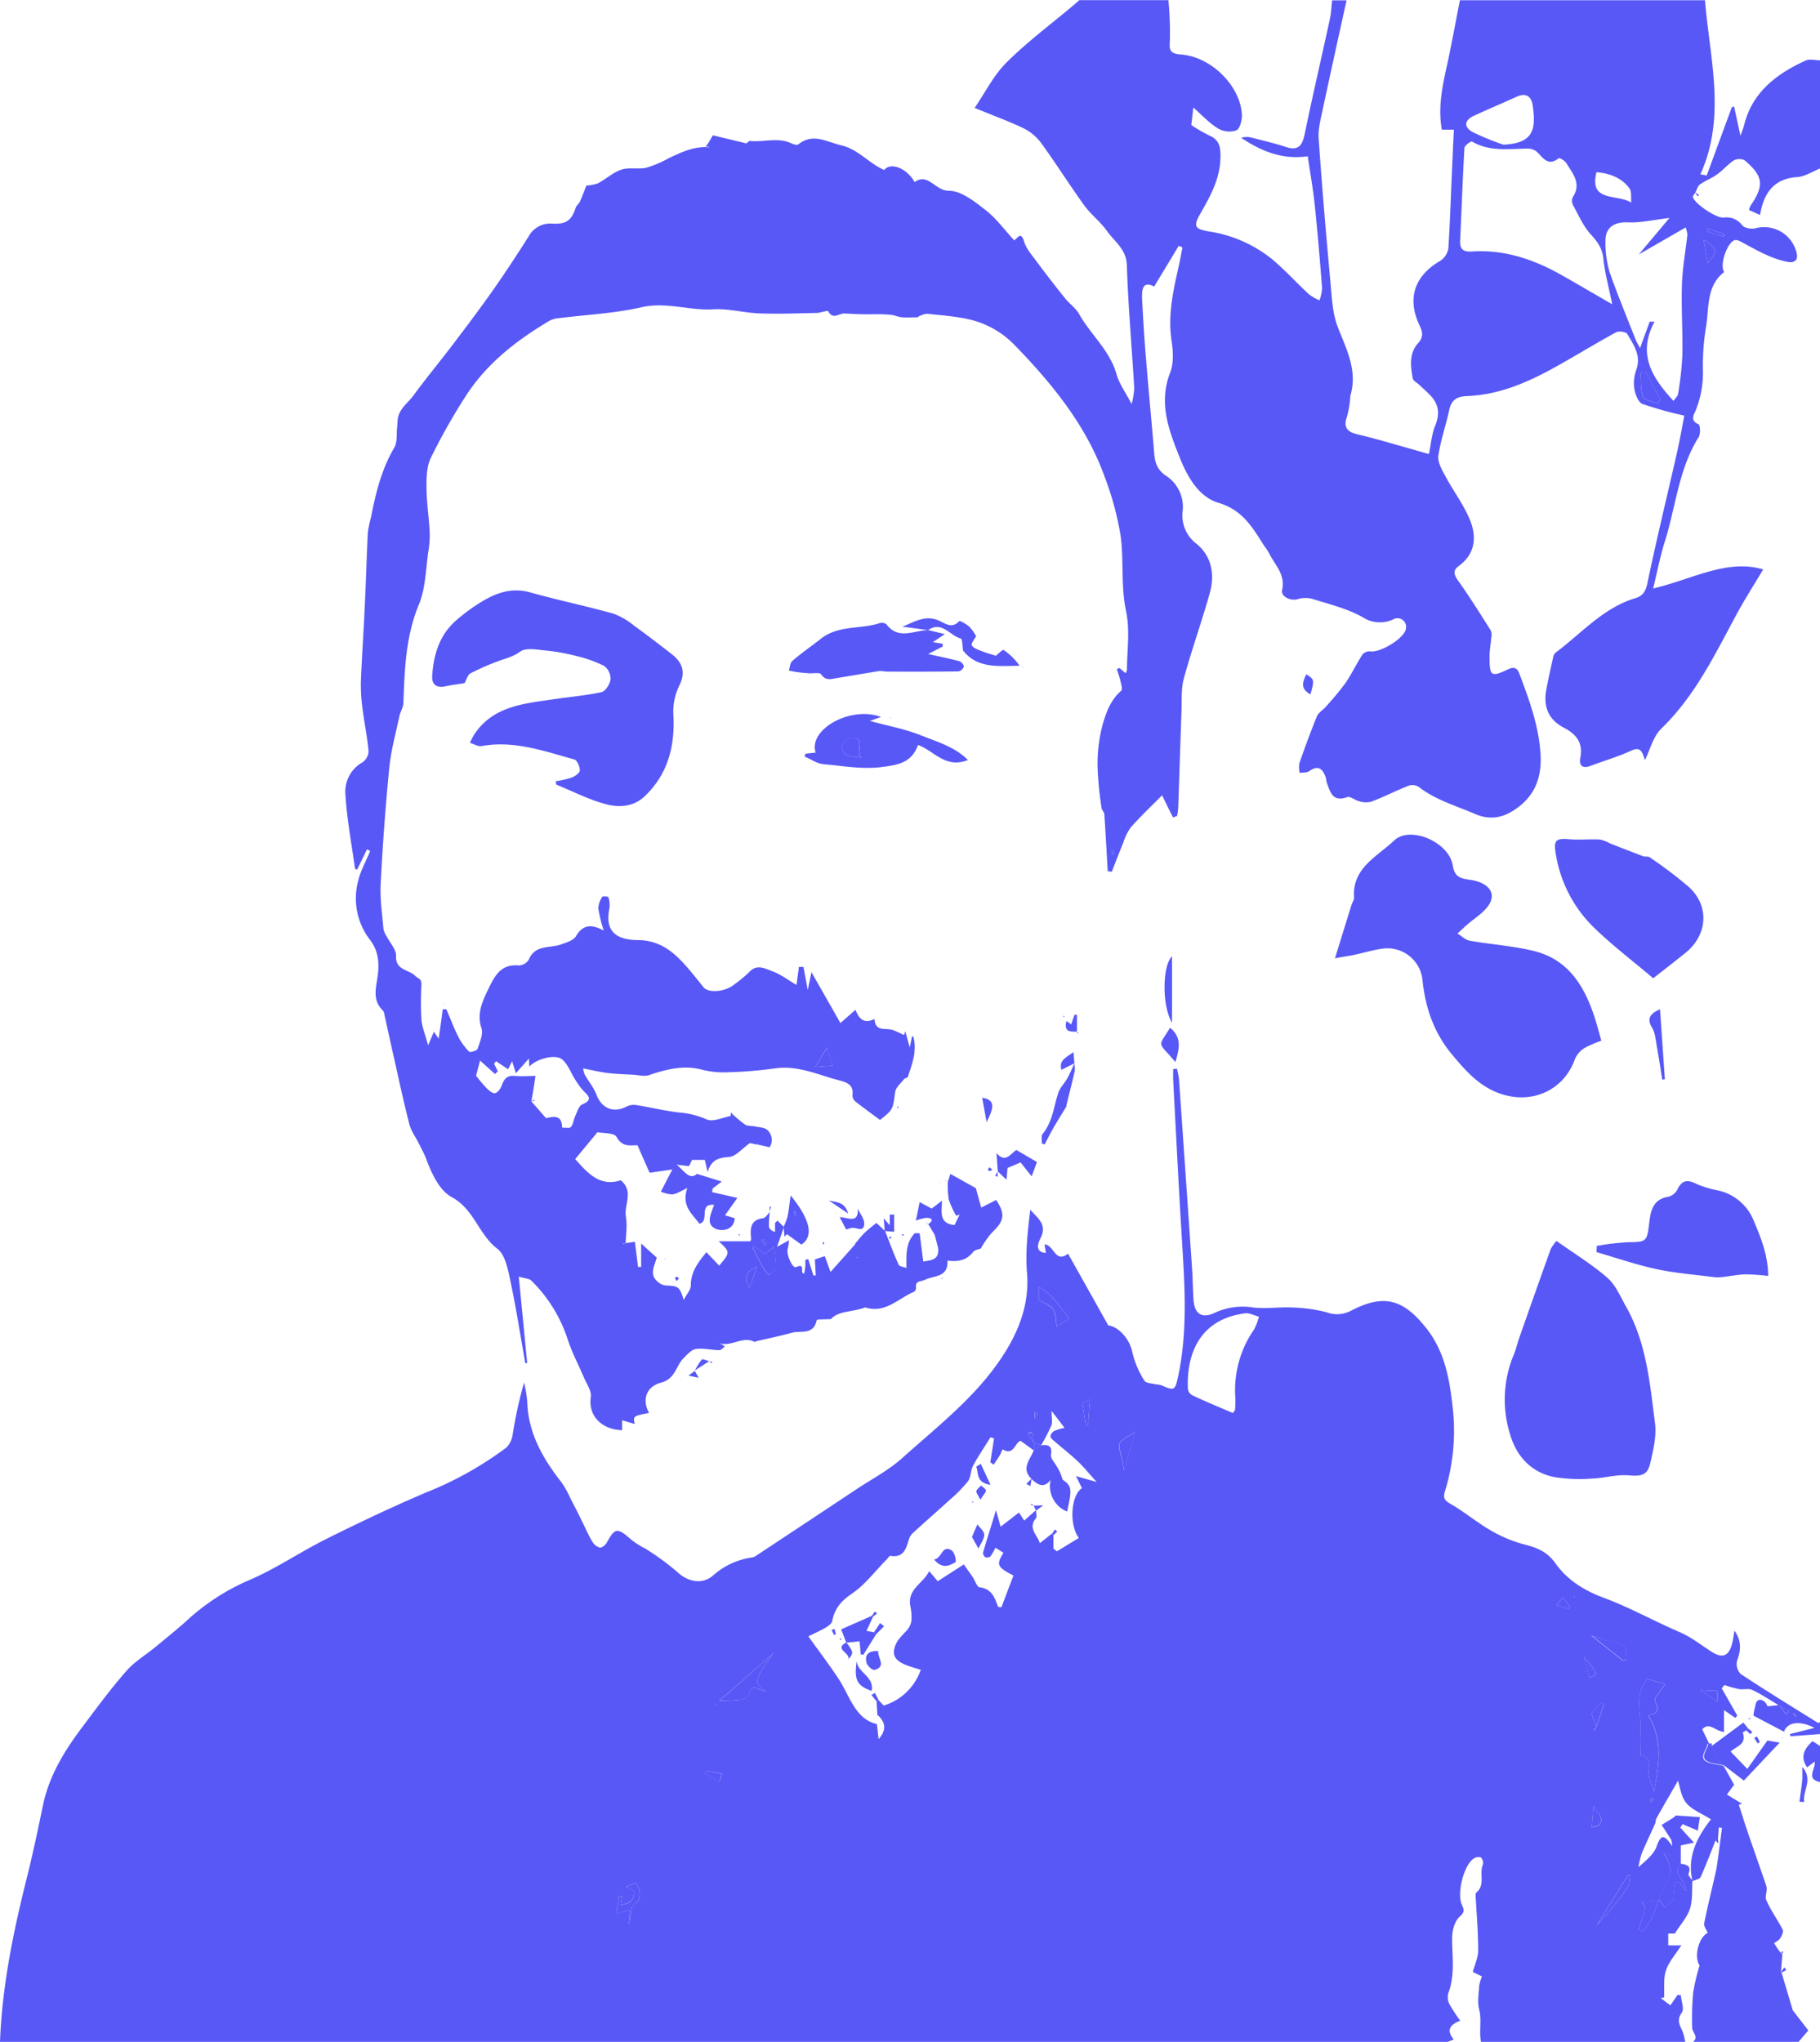 <svg xmlns="http://www.w3.org/2000/svg" viewBox="0 0 452.96 508"><defs><style>.cls-1{fill:#5858f7;}</style></defs><g id="Layer_2" data-name="Layer 2"><g id="Layer_1-2" data-name="Layer 1"><path class="cls-1" d="M0,508c.53-13.91,3.32-27.44,6.7-40.89,1.5-6,2.76-12,4-18,1.55-7.42,5.43-13.65,9.89-19.57,3.53-4.69,7-9.42,10.89-13.84,2-2.29,4.74-3.91,7.12-5.87,2.61-2.15,5.25-4.27,7.78-6.53a54.92,54.92,0,0,1,15.37-10.06c6.76-2.84,12.9-7.09,19.49-10.37,8.19-4.08,16.45-8,24.87-11.58a86.58,86.58,0,0,0,19.95-11.17,5.8,5.8,0,0,0,1.55-3.31,107.91,107.91,0,0,1,2.82-12.85,33.35,33.35,0,0,1,.79,4.73c.22,7.86,3.89,14.21,8.57,20.17a24.94,24.94,0,0,1,2.16,3.89c1,1.92,2,3.85,2.92,5.78.84,1.68,1.58,3.41,2.53,5a3.29,3.29,0,0,0,1.88,1.51c.5.08,1.41-.65,1.73-1.24,2-3.7,2.65-3.78,6-.82a18.67,18.67,0,0,0,3.47,2.23,61.78,61.78,0,0,1,8.68,6.42c2,1.59,5.47,2.91,8.46.21a18.42,18.42,0,0,1,9.58-4.36,2.21,2.21,0,0,0,.83-.32q12.6-8.32,25.17-16.67c3.8-2.52,7.93-4.68,11.3-7.69,7.82-7,16.28-13.66,22.56-21.92,5.09-6.7,9.33-14.76,8.54-24.22-.43-5.17.18-10.43.82-15.69,1.78,2.07,4.27,3.63,2.59,7-.31.62-1.92,3.55,1.33,3.76l.13.13-.17-.1c-.1-.65-.2-1.31-.34-2.16,2.38.11,2.61,4.81,5.86,2.31l10,17.84c2.72.34,5.46,3.63,6,6.76a23.42,23.42,0,0,0,3,7c.34.62,1.78.64,2.74.89a9.08,9.08,0,0,1,1.4.21c3.39,1.51,3.51,1.38,4.31-2.46,2.32-11.06,1.59-22.18.91-33.33-.83-13.42-1.49-26.86-2.21-40.29,0-.84,0-1.69,0-2.53l.94-.12a20.85,20.85,0,0,1,.51,2.57q1.65,23.55,3.26,47.11c.18,2.63.18,5.29.37,7.93.25,3.44,2.14,4.62,5.23,3.15a16.55,16.55,0,0,1,9.58-1.35c3.12.39,6.34-.14,9.5,0a38.66,38.66,0,0,1,8.74,1.18,7.39,7.39,0,0,0,6-.3c8.23-4.31,13.07-3.06,18.9,4.31,4.69,5.95,5.81,12.91,6.59,20.12a51,51,0,0,1-1.95,20.35c-.5,1.67-.21,2.3,1.35,3.2,3.49,2,6.62,4.66,10.12,6.67a33.55,33.55,0,0,0,8.41,3.47c3.14.78,5.64,1.89,7.6,4.66,3,4.22,7.19,6.78,12.14,8.62,6.41,2.39,12.44,5.77,18.74,8.48,2.9,1.25,5.27,3.16,7.86,4.83,3.06,2,4.61,1,5.36-2.54.19-.87.3-1.76.45-2.64,1.7,2.36,1.71,4.75.65,7.45a3.59,3.59,0,0,0,.89,3.32c6.35,4.21,12.86,8.19,19.32,12.22.07,0,.3-.17.46-.26v3l-7.39.55-.11-.56,6.1-1.53c-3.79-1.95-6.76-1.39-7.59.95l0,0-7.62-4a23.35,23.35,0,0,1,.64-3.09c.48-1.44,2.3-.92,2.87.77l2.91-.29,1.74,2.34.7-.81-2.49-1.47c-2.21-1.31-4.35-2.75-6.66-3.85-.93-.44-2.23,0-3.33-.21a30.82,30.82,0,0,1-3.58-1l-.68.83c1.3,2.26,2.59,4.53,3.88,6.79l-.51.55-2.8-1.94,0,0v5.46c-2.29-.27-3.66-2.63-5.46-.62l-1.21-1.16-.06-.1.06.07,1.26,1.15c.59,1.22,1.18,2.44,1.76,3.66a.36.36,0,0,1-.49-.2c-.2,0-.39,0-.1,0l.14,0c-.05,1.76-3,4.1,1,5l0,0,3,.61,2.62,4.71-1.8,2.43,3.75,2.3-.79.24c.74,2.28,1.46,4.56,2.22,6.82,1.05,3.08,2.13,6.14,3.19,9.21.49,1.41,1,2.83,1.45,4.24.35,1.07-.44,2.55,0,3.5,1.1,2.55,2.8,4.83,4.06,7.31.26.5-.22,1.52-.61,2.15s-1.56,1.11-1.49,1.24a14.83,14.83,0,0,0,1.63,2.36l.38.37-.34,4.5.19.2,2.76,9.25,3.86,5-2.5,2.93H421.25c1.7-1.26-.09-2.39-.1-3.58a73.39,73.39,0,0,1,.24-8.78A50.22,50.22,0,0,1,423,489c-1.43-2-.34-6.93,2-8.11-.32-.83-1-1.69-.86-2.38.83-4.17,1.86-8.3,2.8-12.45.2-.86.36-1.74.48-2.63.4-2.88.77-5.77,1.15-8.66l-.79-.11-.21,2.89-.62.4c-1.22,3-2.36,6.1-3.71,9.07-.24.53-1.34.67-2,1-1.49-6.15,1.27-11.14,4.58-15.37-2.4-1.53-4.77-2.4-6.14-4.08s-1.56-4.06-2.07-5.53c-1.57,2.75-3.48,6-5.35,9.35-.23.41-.18,1-.38,1.41-1.09,2.48-2.29,4.92-3.32,7.42a21.24,21.24,0,0,0-.77,3.33c1.92-1.74,3.8-3.2,4.48-5.1,1-2.77,1.75-3.44,3.89-.14a6.78,6.78,0,0,0-.22-1.57c-.78-1.25-1.59-2.47-2.39-3.7,1-.64,2.08-1.28,3.11-1.93.16-.11.27-.43.4-.42,2,.11,4,.26,6,.4-.17,1.16-.35,2.32-.5,3.36l-3.8-1.61-.58.86,3.42,3.74-3.29.7v4.67a7,7,0,0,1-1.5-.84c-.76-.71-1.41-1.53-2.1-2.3l-.64.37c1.71,2.58,2.43,5.13.56,7.89a22.32,22.32,0,0,0-1.69,3.86l-4.29.47.88,1.51L407.85,480l.95.53a18.05,18.05,0,0,0,1.94-2.7c.82-1.67,1.44-3.44,2.14-5.17l1.54,1.92,2-1.88.12.08-.13-.1.48-4.41,1,0,1.79,2.16c-.09-2.71-3.7-4.09-1.46-6.77,1.39.28,2.89.41,2,2.58-.14.35.64,1.08,1,1.64-.17,2.33.08,4.79-.61,6.95s-2.32,3.9-3.78,6.22h-1.64V484h3.26c-1.45,2.27-3.12,4.08-3.82,6.22s-.35,4.47-.47,6.72l-.83.18,2.38,1.81,1.81-2.62.81.1c.12,1.47.89,3.41.23,4.33-1.38,1.92-.43,3.2.23,4.77a15.77,15.77,0,0,1,.63,2.5H368.59c-.53-2.66.23-5.36-.46-8.07-.47-1.83-.11-3.88,0-5.83a10.5,10.5,0,0,1,.7-2.39l-2.28-1.09c.49-1.86,1.35-3.64,1.34-5.42,0-4.49-.4-9-.63-13.45,0-.29,0-.73.12-.86,2.39-1.9.69-4.79,1.68-7a1.87,1.87,0,0,0-.53-1.79,2.13,2.13,0,0,0-1.85.36c-2.43,1.77-4.05,8.41-2.92,11.27.37,1,1.08,1.71-.36,3s-2,3.62-2,5.5c0,4.57.76,9.13-.93,13.6a3.76,3.76,0,0,0,.22,2.69,41.84,41.84,0,0,0,2.74,4.23c-2.8,1-3.42,2.53-1.61,4.66l-1.67.64Zm447-80.87,0,0-.47-.92-.38.31C446.45,426.75,446.74,426.93,447,427.13ZM257.32,359v1.88l-3.3-2.39c-1.33.15-1.68,3.9-4.49,2.09-.25.53-.46,1.08-.75,1.58-.46.77-1,1.5-1.47,2.26l-.84-.62q.47-3,.92-5.94l-.88-.26c-1.46,2.34-3,4.62-4.33,7.05-.65,1.19-.51,2.87-1.29,3.91a36.43,36.43,0,0,1-4.66,4.72c-2.95,2.71-6,5.34-8.95,8.05a3.46,3.46,0,0,0-1,1.46c-.76,2.35-1.25,4.88-4.71,4.3-.26,0-.63.68-1,1-2.83,2.87-5.33,6.24-8.61,8.45-2.68,1.81-4.23,3.7-4.83,6.73-.13.67-1,1.31-1.72,1.72-1.31.77-2.73,1.38-4.23,2.12,2.71,3.79,5.15,7,7.4,10.38,2.92,4.36,4.15,10.15,9.66,11.46.17,1.45.3,2.59.43,3.74,2.09-2.36,1.65-4.31-.25-6l-.06-.05-.21-3.31.46-.4,1.33,1.41a14.14,14.14,0,0,0,9.22-8.9c-1.28-.41-2.42-.71-3.51-1.13-3.3-1.26-4-3-2.24-6.1a27.54,27.54,0,0,1,2.3-2.59,4.89,4.89,0,0,0,1.1-2.25,12.27,12.27,0,0,0-.23-3.67c-.88-4.31,3.11-5.64,4.68-8.81l2.12,2.51,6.49-4.17c.76,1.08,1.49,2.07,2.18,3.09s1.09,2.53,1.76,2.6c3,.35,3.76,2.56,4.6,4.86l.82.1c1-2.64,2-5.28,3-7.89-4.1-2.12-4.32-2.68-2.49-5.67l-2-1.25a13.15,13.15,0,0,1-1.22,2.13,1.36,1.36,0,0,1-1.28.24,1.35,1.35,0,0,1-.58-1.16c.93-3.25,2-6.47,3.22-10.58l1.15,4.14,4.57-3.53,1.31,2,2.86-2.54.07,0c0,.66.28,1.55,0,1.94-2.13,2.56.36,4.13.95,6.23l3-2.38a3.24,3.24,0,0,1,.38.36v3.35l.85.7,5.47-3.33c-2.54-3.49-1.86-10.78.79-12.39l-1.49-3,5.15,1.46c-1.85-2-3.14-3.67-4.64-5.08-1.95-1.84-4.08-3.49-6.11-5.25-.34-.29-.82-.79-.76-1.1a2.06,2.06,0,0,1,.94-1.26,14.15,14.15,0,0,1,2.57-.78l-3.22-4.21c0,1.84.26,2.86-.06,3.65a52.19,52.19,0,0,1-2.56,4.92l-1.85-.63c-.12-.91-.23-1.82-.35-2.73l-1.07.38Zm140,70.65,1.89-5.72-.71-.28-2.43,2.66c.47,1.24.86,2.29,1.25,3.35l-.74.67.21.19Zm.59,24.55c1.7-2-.55-3.24-1.31-4.89l-.45,5.35,1.78-.47Zm-1.8-47.22-.05-.12,0,.09,7.87,6.22.91-.22c-.22-1.22-.1-2.7-.76-3.59-.52-.71-2-.72-3.07-1-.42-.12-.89-.11-1.31-.23C398.52,407.72,397.31,407.32,396.1,406.94ZM258.5,320.13l-.16-.12.19.08v3.24c1.54,1,3,1.55,3.64,2.58s.58,2.77.8,4.09l3.2-1.93c-1.57-1.95-3.08-4-4.76-5.81A17.43,17.43,0,0,0,258.5,320.13Zm48.35,31.42c.32-.48.52-.64.53-.81a29.77,29.77,0,0,0,.07-3,26.42,26.42,0,0,1,4.68-17,13.39,13.39,0,0,0,1.18-3.16c-1.18-.29-2.4-1-3.52-.82-10.57,1.4-14.54,9.23-14.15,18.75a2.17,2.17,0,0,0,1,1.58C300,348.69,303.48,350.12,306.85,351.55Zm101.42,85.13c1.85.27,2.36,1.24,2.09,3.44-.23,1.87.78,3.89,1.24,5.84,1.19-6.55,2.44-13-1.38-19.16,4.18-.78,1.18-3.06,1.8-4.44l2.45-3.4-4.53-1.24c-3.44,4.29-1.24,8.94-1.64,13.34C408.15,432.78,408.27,434.52,408.27,436.68Zm-215.8-25.36L179,423.17a54.9,54.9,0,0,0,5.57-.31,2.76,2.76,0,0,0,1.8-1.41c.73-1.74,1.06-1.94,2.71-1.07a6.42,6.42,0,0,0,1.61.38C187.48,419,187.75,417.74,192.47,411.32ZM158.33,468.4l-2.53,1c.77.48,2.08.93,2.07,1.34-.07,1.84-1.1,3-3.35,3.14l.3-2-.84-.12c-.16,1.31-.33,2.61-.55,4.27l3.36-.8c-.12,1.32-.21,2.4-.31,3.49.71-1.58.26-4,1.14-4.69C160,472.23,159.42,470.57,158.33,468.4Zm247.39-1.74-.62,0L397.38,479a69.16,69.16,0,0,0,7.8-9.66C405.66,468.65,405.55,467.56,405.72,466.66Zm-126-100.77c.78-2.71,1.69-5.87,2.79-9.71-2,1.72-4.77,1.8-3.8,4.87A45.33,45.33,0,0,1,279.76,365.89ZM270.2,354.6l.59,0c.15-2.1.31-4.2.48-6.4l-1.88.94C269.68,351.07,269.94,352.84,270.2,354.6Zm153,65.88,4.24,2.89v-2.68Zm-29-8.33,1.31,5.25C397.81,416.63,397.81,416.63,394.16,412.15Zm-218.4,28.44-.55.53,3.84,2.16.56-2ZM389,397.45l-1.62,1.86,3.09,1,.27-.55ZM258.16,351.56l-.62-.13-.07,1.54.48,0Zm153.22,95.73c-.29.15-.58.22-.59.32a2.46,2.46,0,0,0,.1.75c.17-.07.44-.11.47-.22A3.34,3.34,0,0,0,411.38,447.29Zm-19.54-50-.13-.21,0,.35ZM178,424.24s.13-.07.15-.12,0-.15,0-.22l-.28.19Z"/><path class="cls-1" d="M235.94,293.94l.59-1.88,6.34,3.55c.32,1.15.85,3.08,1.33,4.83l3.72-1.89c2.35,3.51,2,5.23-.94,8a22.83,22.83,0,0,0-2.86,4.05v0c-.66.29-1.57.38-1.94.88-1.63,2.15-3.86,2.48-6.38,2.15.25,4.28-3.45,3.69-5.62,4.79-1,.51-2.43.1-2.19,2a1.21,1.21,0,0,1-.58,1c-3.77,1.6-6.86,5.18-11.59,4-.19-.05-.42-.18-.57-.12-3,1.16-6.65.79-8.43,2.88-1.62.11-3.51,0-3.57.28-.76,3.8-4,2.5-6.21,3.13-2.87.81-5.8,1.39-8.7,2.07-.19,0-.42.25-.54.2-2.95-1.54-5.7,1.22-8.6.37l0,.14c.1,0,.23-.07.29,0,.31.19.6.42.9.63-.45.32-.89.92-1.33.91-2,0-4-.56-5.86-.28-1.12.16-2.18,1.38-3.1,2.3-1.92,1.94-2,5.13-5.61,6.08-3.79,1-4.71,4.44-2.94,7.51-4,.79-4,.79-3.58,2.77l-3.14-.94v2.48c-4.87-.14-8.5-3.37-7.79-8.29.21-1.46-1-3.17-1.68-4.73-1.32-3.13-2.93-6.15-4-9.36a36.18,36.18,0,0,0-9.12-14.84c-.58-.55-1.71-.54-3.13-1,.73,7.43,1.41,14.46,2.1,21.5l-.48.06c-1.21-6.84-2.26-13.71-3.71-20.49-.6-2.83-1.27-6.5-3.25-8-4.67-3.56-5.77-9.84-11.34-12.84-3.09-1.66-5-5.87-6.39-9.58-.49-1.28-1.17-2.49-1.78-3.73-.8-1.61-1.94-3.14-2.38-4.84-1.44-5.59-2.64-11.24-3.91-16.88-.78-3.42-1.51-6.85-2.28-10.28a2.22,2.22,0,0,0-.37-1.1c-2.88-2.7-1.6-6-1.26-9.12s0-5.86-1.93-8.43a16.87,16.87,0,0,1-3-14.69c.61-2.59,2-5,3-7.48l-.8-.38-2.43,5-.54-.14c-.85-6.26-2.06-12.5-2.41-18.79a8.33,8.33,0,0,1,4.26-7.73,3.56,3.56,0,0,0,1.52-2.74c-.3-3.4-1-6.76-1.44-10.15a43.6,43.6,0,0,1-.48-7c.24-6.51.73-13,1-19.53.29-5.91.44-11.82.73-17.73a28.2,28.2,0,0,1,.79-3.8c1.18-6,2.6-11.94,5.79-17.33.81-1.38.52-3.41.72-5.14.06-.57.08-1.14.12-1.7.22-2.81,2.59-4.26,4-6.24,3.19-4.35,6.64-8.5,9.9-12.8s6.68-8.82,9.85-13.34,6-8.85,8.85-13.34a6.12,6.12,0,0,1,5.91-3.19c3.5.19,4.81-.83,5.82-4,.17-.52.76-.89,1-1.4.6-1.34,1.11-2.71,1.65-4.07l0,0a10.22,10.22,0,0,0,2.87-.56c2-1.06,3.78-2.73,5.88-3.42,1.92-.63,4.21,0,6.22-.48a27.22,27.22,0,0,0,5.5-2.34c2.91-1.37,5.79-2.77,9.11-2.77l1,.07-.27-1c.43-.74.85-1.47,1.18-2l8.32,2,.76-.61c3.48.4,7.08-1,10.5.62.5.24,1.36.49,1.66.25,3.66-2.92,7-.65,10.63.21,4.37,1,6.91,4.51,10.77,6.15,1.49-1.93,5.43-.67,7.56,3,3.43-2.38,5.1,2.23,8.6,2.18,3,0,6.37,2.7,9.1,4.83s4.75,5,7.09,7.5c.89-.61,1.68-2.32,2.45.29.51,1.72,1.83,3.24,2.95,4.74q3.54,4.77,7.27,9.41c1.09,1.36,2.65,2.41,3.48,3.89,2.87,5.13,7.62,9,9.32,15,.7,2.44,2.31,4.63,3.74,7.38a18.42,18.42,0,0,0,.66-3.92c-.6-10.2-1.51-20.4-1.84-30.61-.13-4-3.06-5.84-4.93-8.49-1.63-2.31-4-4.09-5.67-6.38-3.71-5.14-7.08-10.52-10.81-15.64a12.25,12.25,0,0,0-4.47-3.63c-3.66-1.75-7.5-3.12-12-5,2.67-3.9,4.78-8.19,8-11.36,5.19-5.15,11.12-9.56,16.73-14.28.45-.38.88-.77,1.32-1.16H290.8a90.06,90.06,0,0,1,.36,10c-.17,2.33-.08,3.31,2.68,3.51,7.49.52,14.73,7.64,15.24,14.82.09,1.38-.44,3.6-1.36,4.06a5.57,5.57,0,0,1-4.6-.48c-2.18-1.34-4-3.32-6.13-5.21l-.5,4.37A37.35,37.35,0,0,0,301,33.72c2.82,1.2,2.82,3.53,2.72,6-.2,5-2.58,9.26-5,13.47-1.72,3-1.44,3.76,2,4.37a32.86,32.86,0,0,1,16.2,7.19c3.08,2.65,5.84,5.68,8.83,8.45a12.92,12.92,0,0,0,2.64,1.53,10.9,10.9,0,0,0,.65-3c-.54-7-1.11-13.91-1.84-20.84-.43-4.09-1.17-8.15-1.73-12-6.59.9-11.69-1.38-16.57-4.61a4.82,4.82,0,0,1,2.74,0c2.8.72,5.62,1.36,8.36,2.28,3,1,4.07-.24,4.66-3,2-9.65,4.24-19.25,6.33-28.88.32-1.5.37-3.06.55-4.59h3.59c-2,9.05-4,18.09-5.93,27.15-.51,2.42-1.2,4.94-1,7.36.81,11.88,1.84,23.75,2.92,35.61.34,3.73.49,7.65,1.8,11.08,2.14,5.56,5,10.82,3.19,17.06a6.4,6.4,0,0,0-.09.88,23.76,23.76,0,0,1-.78,4.42c-.93,2.54-.07,3.79,2.61,4.42,4.8,1.12,9.52,2.57,14.27,3.89,1.19.33,2.38.7,3.51,1,.54-2.59.69-4.93,1.54-7,1.16-2.8,1-5.17-1-7.39-.91-1-2-1.89-2.94-2.83-.56-.52-1.52-1-1.62-1.55-.54-3.06-1-6.24,1.34-8.82,1.32-1.45,1.16-2.72.39-4.32-3.25-6.74-1.33-12.43,5.13-16.17a4.58,4.58,0,0,0,2-3.11c.46-7.16.66-14.34,1-21.51.11-2.64.24-5.27.37-8h-3c-1.09-6.1.38-11.84,1.64-17.62,1-4.84,1.91-9.72,2.86-14.58h61c1.15,14.45,5.37,28.92-1.15,43.32l1.58.27,6.25-17,.57-.13c.46,2.14.93,4.28,1.57,7.25.51-1.43.75-1.95.88-2.5,2-8.31,8.06-12.86,15.3-16.19,1-.48,2.47-.07,3.72-.07V41.88c-1.89.76-3.75,2-5.68,2.17-5.83.37-8.38,3.82-9.35,9.43l-2.74-1.22a5.1,5.1,0,0,1,.39-1.1c3.44-5,3.2-7.34-1.5-11.29a3,3,0,0,0-2.71.06c-1.48,1-2.64,2.4-4.09,3.44s-2.94,1.56-4.29,2.51c-.56.4-.77,1.3-1.13,2l0,0c-.22.4-.71.87-.62,1.19.44,1.63,5.76,5.19,7.57,5.07a4.87,4.87,0,0,1,4.69,1.91c.55.71,2.3,1,3.36.73a8.3,8.3,0,0,1,10.07,5.74c.64,2.06-.21,3-2.14,2.64a23.6,23.6,0,0,1-5.34-1.78c-2.25-1-4.39-2.27-6.59-3.4a2,2,0,0,0-1.12-.25c-1.86.29-4,6.23-2.72,7.94-4.59,3.57-3.7,9-4.56,13.92a58,58,0,0,0-.75,10.12,25,25,0,0,1-1.82,10.47c-.49,1.09-1.39,2.49.74,3.37.42.17.54,2.44,0,3.26-5,8-5.65,17.27-8.39,25.92-1.13,3.55-1.82,7.24-2.91,11.68,9.8-2.29,18.37-7.43,27.39-4.74-2.05,3.46-4.53,7.3-6.69,11.3-5.4,10-10.29,20.19-18.64,28.28-2.07,2-2.84,5.34-4.1,7.87,0,0-.18-.6-.4-1.18-.61-1.63-1.38-1.95-3.17-1.11-3.18,1.48-6.61,2.43-9.89,3.69-2.06.8-3,0-2.63-2,.75-3.79-1.06-5.89-4.17-7.52-3.6-1.88-5-5-4.36-9,.51-2.92,1.19-5.82,1.83-8.72a1.88,1.88,0,0,1,.68-1c6.41-4.79,11.77-11.1,19.83-13.49,2-.6,2.6-2.08,3-4.2,2.22-10.61,4.8-21.15,7.2-31.73.72-3.18,1.28-6.4,1.89-9.46a92.05,92.05,0,0,1-10.46-2.91c-1-.41-1.79-2.42-2-3.8a9.75,9.75,0,0,1,.51-4.72c1.27-3.54-.7-6.18-2.25-8.88-.3-.53-2.11-.79-2.8-.41-5.07,2.76-10,5.79-15,8.58-6.92,3.85-14.12,7-22.21,7.29-2.46.09-3.81,1-4.33,3.54-.8,3.79-2.15,7.49-2.68,11.32-.21,1.59.9,3.49,1.75,5.07,2,3.74,4.64,7.19,6.19,11.08,1.63,4.09,1.22,8.28-2.85,11.25-1.61,1.17-1.18,2.24-.11,3.75,2.85,4,5.46,8.19,8.09,12.35a3,3,0,0,1,.1,1.7c-.12,1.57-.44,3.14-.43,4.71,0,5,.36,5.2,4.72,3.16,1.54-.73,2.23-.13,2.72,1.18,2.46,6.57,4.91,13.14,5.26,20.27.27,5.34-1.33,9.79-5.7,13-3.23,2.39-6.57,3.32-10.61,1.58-4.75-2.05-9.78-3.45-14-6.72a3,3,0,0,0-2.54-.31c-3.15,1.25-6.19,2.81-9.35,4a5.7,5.7,0,0,1-3-.15c-1-.23-2.2-1.3-2.95-1-3.65,1.31-4.2-1.31-5.07-3.63-.14-.36-.09-.8-.22-1.17-.73-2.15-1.8-3.33-4.16-1.66-.6.42-1.57.3-2.37.43a6.84,6.84,0,0,1-.06-2.42c1.37-3.93,2.8-7.85,4.38-11.7.36-.88,1.42-1.46,2.09-2.24a74.82,74.82,0,0,0,4.94-5.92c1.6-2.31,2.8-4.9,4.34-7.26a2.53,2.53,0,0,1,2.06-.69c2.39.3,8.4-3.31,8.69-5.63a2.14,2.14,0,0,0-3.1-2.37,7.81,7.81,0,0,1-7.68-.53c-3.84-2.15-8.31-3.22-12.57-4.56a6.59,6.59,0,0,0-3.6.1c-1.74.48-4.21-.62-3.84-2.3.87-3.94-1.91-6.3-3.31-9.26a17.52,17.52,0,0,0-1.17-1.73c-2.87-4.53-5.36-8.92-11.39-10.7-4.79-1.41-7.66-6.36-9.52-11-2.71-6.8-5.48-13.67-2.49-21.35.91-2.35.76-5.34.36-7.92-1-6.54.47-12.75,1.87-19,.31-1.41.56-2.84.84-4.26l-.93-.4-6.12,10.14c-2.81-1.52-3.08.65-3,3,.26,5,.56,10.11,1,15.15.61,7.72,1.38,15.43,2,23.15.18,2.39.71,4.26,2.93,5.75a9.22,9.22,0,0,1,4.17,8.77,8.84,8.84,0,0,0,3.53,8.24c3.7,3.08,4.5,7.59,3.24,12.12-2,7.16-4.53,14.16-6.48,21.33-.71,2.59-.47,5.46-.58,8.2-.29,8-.54,16-.82,24a16.22,16.22,0,0,1-.28,2l-1,.37c-1-1.93-1.92-3.86-2.73-5.51-2.4,2.42-5.2,5.07-7.76,7.94a13.31,13.31,0,0,0-1.91,3.89c-1,2.38-1.91,4.8-2.86,7.2l-1-.14c-.27-4.71-.52-9.42-.84-14.12,0-.56-.63-1.08-.7-1.64a86.66,86.66,0,0,1-1-10.5,38.31,38.31,0,0,1,1.28-10.25c.87-3,2-6.15,4.62-8.4.4-.34-.07-1.79-.26-2.7a25.56,25.56,0,0,0-.86-2.65l.68-.31,1.52,1.3a2.76,2.76,0,0,0,.35-.87c0-4.91.81-9.69-.26-14.76-1.29-6-.48-12.49-1.34-18.66A74.9,74.9,0,0,0,275,118.83c-4.62-13-13.24-23.49-22.72-33.22a22.93,22.93,0,0,0-8.94-5.55c-4-1.31-8.32-1.51-12.53-2a5.29,5.29,0,0,0-2.49.89c-1.64,0-2.7.08-3.74,0s-1.85-.51-2.79-.62a36.83,36.83,0,0,0-3.79-.16c-1.18,0-2.37.07-3.55,0-1.46,0-2.93-.13-4.39-.18-1.29,0-2.77,1.62-3.92-.54-.16-.3-1.9.38-2.91.41-4.74.09-9.48.29-14.2.11-3.9-.14-7.81-1.26-11.66-1-5.92.31-11.61-1.92-17.69-.53-6.72,1.54-13.72,1.85-20.6,2.72a5.93,5.93,0,0,0-2.26.61c-8.17,4.84-15.61,10.58-20.83,18.65a152.34,152.34,0,0,0-8.77,15.5c-1,2.09-1.1,4.81-1.07,7.24,0,3.73.6,7.45.79,11.17a23.47,23.47,0,0,1-.31,4.73c-.68,4.46-.68,9.24-2.36,13.3-3.3,7.94-3.57,16.13-3.87,24.42,0,1.15-.73,2.26-1,3.41-.89,4.25-2.09,8.48-2.51,12.78q-1.42,14.44-2.15,29c-.19,3.72.39,7.48.7,11.22a5.87,5.87,0,0,0,.83,1.83c.81,1.61,2.38,3.25,2.3,4.8-.19,3.53,3.06,3.38,4.61,4.84,1.2,1.13,1.73.7,1.7,2.42a81.67,81.67,0,0,0,0,8.57c.18,2,1,3.89,1.67,6.41l1.44-3.37,1.19,1.73c.37-2.55.71-4.93,1-7.31l.91,0c1,2.3,1.86,4.65,3,6.88a14.55,14.55,0,0,0,2.68,3.66c.24.25,1.91-.24,2.07-.68.56-1.65,1.45-3.64,1-5.09-1.28-3.88.32-6.95,1.86-10.15s3.15-5.91,7.37-5.53a3.07,3.07,0,0,0,2.5-1.39c1.57-3.85,5.25-2.83,8.06-3.84,1.33-.47,3.08-1,3.69-2,1.69-2.93,3.81-3.12,6.93-1.46A37.34,37.34,0,0,1,148.9,226a5.64,5.64,0,0,1,1-2.88c.12-.21,1.47-.08,1.51.08a6.34,6.34,0,0,1,.27,2.75c-1.07,5.11.95,7.87,7,7.94,4.94,0,8.29,2.38,11.34,5.65,1.79,1.94,3.4,4,5.07,6.08,1.25,1.55,5.49,1.15,7.71-.73a32.3,32.3,0,0,0,3.63-3c1.92-2.18,4-.89,5.8-.24,2.08.74,3.9,2.19,6,3.4.25-1.83.43-3.16.6-4.49l1.12,0c.34,1.78.68,3.57,1.09,5.74.31-1.52.55-2.67.91-4.45l7.21,12.68c1.4-1.24,2.5-2.19,3.75-3.29.82,2.07,2,3.65,4.74,2.27.19,3.39,2.91,2.12,4.59,2.77,1,.36,1.85.82,2.75,1.22,0,.13.07-.23.3-.92.36,1.27.64,2.25,1.13,4l.58-2.83c.13.09.31.16.34.27.91,3.48-.32,6.67-1.38,9.87-.09.29-.8.34-1,.65-.8,1-2,2-2.17,3.15-.6,4.32-.47,4.34-3.77,6.95-2.05-1.52-4.11-3-6.09-4.56a2.06,2.06,0,0,1-.78-1.49c.39-2.7-1.32-3.29-3.4-3.83-5.24-1.37-10.23-3.78-15.93-2.94a105.45,105.45,0,0,1-11.52.95,21.82,21.82,0,0,1-6.45-.6c-4.68-1.28-9-.13-13.34,1.32-1.14.37-2.54,0-3.82-.1-2.19-.12-4.39-.18-6.56-.44-1.87-.23-3.72-.69-6-1.13a5.74,5.74,0,0,0,.41,1.56c.93,1.67,2.23,3.18,2.89,4.94,1.25,3.35,4.1,4.65,7.33,3.08a4.36,4.36,0,0,1,2.31-.51c4,.62,8,1.66,12,2a21.05,21.05,0,0,1,5.91,1.66c1.64.6,3.9-.53,5.89-.9l0-.86a35,35,0,0,0,3.56,3c.64.43,1.65.28,2.48.47,1.06.23,2.41.23,3.08.89a3.35,3.35,0,0,1,.55,4.29l0,0-2.94-.68c0-.08,0-.16-.05-.24l-.24.21.24.07-1.91-.42c-1.95,1.38-3.48,3.32-5.16,3.46-2.52.21-4.38.57-5.37,3.74-.33-1.44-.52-2.25-.7-3h-3.18l-.75,1.55-3.09-.36c1.78,1.35,3.15,4,5.07,2.28l6.16,1.92-2.26,1.73-.14.9,6.3,1.43-3.08,4.33,2.42.72c-.27,3.33-3.55,3.16-4.69,2.67-2.72-1.2-1.13-3.83-.46-6-4-.32-.95,4.07-3.65,4.71-1.7-2.41-4.57-4.37-3-8.87-1.61.71-2.65,1.48-3.75,1.57a7.82,7.82,0,0,1-2.83-.69c1.06-2.06,1.8-3.49,2.85-5.51l-5.65.81c-.87-1.93-1.84-4.11-3-6.81-1.3-.15-3.71.75-5.26-2.14-.55-1-3.34-.85-4.72-1.14l-5.55,6.7c2.95,3.26,6,7,11.33,5.27,3.38,2.76.76,6.14,1.3,9.14.37,2.11,0,4.36-.07,6.54l-.7.08.07.24.6-.36,2.34-.34c.27,2.17.52,4.21.78,6.26l.77,0v-5.83c1.69,1.54,2.78,2.52,3.88,3.51v0c-.51,2.05-2,4.17.3,6.05a3.58,3.58,0,0,0,2,.89c3,.07,3.48.36,4.4,3.61.75-1.46,1.8-2.56,1.78-3.64,0-3.37,1.8-5.71,3.88-8.26l3.18,3.35c2.79-3.34,2.79-3.34-.11-6.07h7.89a1.77,1.77,0,0,0,.14-1c-.24-2.4,0-4.37,3-4.73.61-.08,1.12-1,1.68-1.5l0,0a24.54,24.54,0,0,0-.21,3.52c0,.57.57,1.11,1.51,1.39v-2.22l.62-.6,1.59,1.6.05-.07-1.77,5,3-1.64a15.17,15.17,0,0,1-.33,2.12c-.44,1.33,1.2,5,2.09,4.57,2.54-1.18.76,1.62,2,1.6.09-.5.23-1.09.28-1.69a16.45,16.45,0,0,0,0-1.72l.74-.18c.42,1.35.85,2.71,1.28,4.06h.59c-.08-1.34-.15-2.68-.22-4l2.46-.81,1.43,3.94,6.16-6.92-.06-.1c.77-.89,1.48-1.83,2.31-2.65s1.85-1.59,3-2.54l2.21,2.06-.05-.06c1.1,2.8,2.13,5.64,3.38,8.39.21.48,1.3.57,2,.84l.12-.07-.18,0c0-3.06-.26-6.2,2.08-8.59l1.21,0,.9,7.05c1.68-.35,4-.21,3.7-3.28.09-.16.18-.32.28-.48l-.24.53c-.34-1.28-.67-2.57-.9-3.44L231,304.51l0,.07c1.25-.85,1.22-1.52-.36-1.59a10.47,10.47,0,0,0-2.7.7l.94-4.61,3,1.61,2.55-1.95c0,2.74-.86,5.67,3.14,6.05l1.25-2.62-.84.32a22.55,22.55,0,0,1-1.86-4.08,22.18,22.18,0,0,1-.22-4.48ZM132.24,274v0l3.65,4.2c1.73-.38,4-1,4,2.34.76,0,1.86.24,2.2-.15.59-.69.64-1.81,1.06-2.69s.89-2.55,1.73-2.91c3.06-1.3,1.24-2.36.11-3.63a21,21,0,0,1-1.87-2.61c-1.08-1.68-1.78-3.81-3.25-5-1.73-1.37-6.41-.09-8.16,1.83,0-1-.07-1.7-.09-2l-3.23,3.64-.94-3-1,2-3-2-.49.62.93,1.89-.68.69-3.73-3.35-1,3.75a38.18,38.18,0,0,0,2.51,3c.62.61,1.52,1.45,2.18,1.36s1.43-1.12,1.7-1.9c.56-1.58,1.25-2.56,3.15-2.4s3.82,0,5.26,0C132.92,270.16,132.58,272.1,132.24,274Zm269-198.35c-.84-4.16-1.82-7.67-2.19-11.24-.26-2.56-1.39-4.17-3.06-6-1.91-2.07-3.09-4.82-4.47-7.33a2.31,2.31,0,0,1-.1-2c2.25-3.39,0-5.9-1.59-8.49-.37-.6-1.66-1.38-1.87-1.23-2.9,2.26-4-.38-5.73-1.81a4,4,0,0,0-2.5-.57c-4.55.08-9.14.73-13.38-1.77-.25-.15-1.84,1-1.88,1.58-.45,7.65-.7,15.31-1.07,23-.11,2.2.68,2.92,3,2.78,7.58-.49,14.57,1.71,21.15,5.26C391.94,70.27,396.27,72.85,401.24,75.69Zm18.3-19.07-11.69,6.73,7.64-9.08c-4,.47-7.14,1.22-10.21,1.09-3.49-.16-5.78,1.21-5.71,4.71a25.47,25.47,0,0,0,1,7.61c2,5.71,4.32,11.29,6.53,16.92.21.53.53,1,1.07,2.05l2.4-6.57,1.2,0c-4.34,8.14-.58,13.94,4.74,19.72.55-.83,1.08-1.28,1.14-1.78a85.06,85.06,0,0,0,1.06-9.64c.11-5.85-.3-11.71-.11-17.55.13-4.15.9-8.27,1.36-12.41A8.54,8.54,0,0,0,419.54,56.62ZM374.17,36c7.07-.36,8.31-3.28,7.25-9.94-.34-2.17-1.75-3-3.95-2-3.53,1.61-7.11,3.11-10.63,4.74-2.4,1.1-2.61,2.83-.29,4.08A66.66,66.66,0,0,0,374.17,36ZM406,50.39c-.14-1.2.14-2.71-.49-3.55-2-2.71-5-3.71-8.18-4C395.44,50.36,402.27,48.18,406,50.39Zm-218.4,259.7-.31.33c.9,1.72,1.76,3.46,2.72,5.15a11.29,11.29,0,0,0,1.36,1.67c.62-.63,1.73-1.22,1.77-1.89a29.6,29.6,0,0,0-.56-5.15L190.37,312ZM412.51,100.37l.72-.86c-1.2-2.33-2.41-4.66-3.61-7l-1.33.29c.16,2-.05,4.16.64,6C409.25,99.63,411.26,99.86,412.51,100.37ZM202.86,265.46l4.4-.29c-.42-1.31-.82-2.56-1.44-4.53ZM424,59.66c.39,2.22.67,3.79,1,5.81C427.66,62.48,427.56,61.84,424,59.66Zm1-2.74-.2.64L429,58.9l.21-.66ZM188.41,315.14c-2.8,1.13-3.31,2.87-1.87,5.27C187.16,318.66,187.71,317.13,188.41,315.14Zm1.87-5.29.47-.24c-.22-.42-.42-.84-.67-1.25a2.9,2.9,0,0,0-.51.18Zm86.5-97.27.56-.13-.4-1-.31.1ZM228,311a3.79,3.79,0,0,1,.31-.39s.23.09.23.13a2.77,2.77,0,0,1-.11.48ZM213.47,313l-.07-.25c-.06,0-.18,0-.18.06a.74.74,0,0,0,.05.25ZM151.87,43.88c-.06-.05-.12-.16-.18-.16s-.12.11-.18.16l.26.19Z"/><path class="cls-1" d="M453,443.38c-3.67-.75-1.13-3.17-1.33-5.11l-1.93,1.44c-1.8-2.63-.69-4.63,1.34-6.52L453,434.4Z"/><path class="cls-1" d="M332.24,238.43c1.58-5.09,2.86-9.25,4.16-13.41.18-.57.63-1.14.59-1.68-.51-7.41,5.76-10.21,9.95-14.2,4-3.83,13.71.35,14.62,6.19.44,2.82,1.87,3.23,4.17,3.54,4.73.64,6.8,3.34,4.76,6.34-1.33,2-3.59,3.28-5.42,4.9-.79.7-1.55,1.42-2.33,2.14,1,.61,1.95,1.59,3,1.79,5.35.94,10.83,1.28,16.08,2.58,8.7,2.16,12.66,9,15.18,16.9.56,1.74,1,3.51,1.54,5.42a25.88,25.88,0,0,0-4.07,1.74A6.1,6.1,0,0,0,392,263.4c-2.62,7.6-10.28,11.27-18,8.9-5.6-1.71-9.11-5.74-12.62-9.94-4.57-5.47-6.7-11.81-7.39-18.85a8.78,8.78,0,0,0-9.82-7.5c-2.45.33-4.85,1.07-7.28,1.59C335.63,237.85,334.41,238,332.24,238.43Z"/><path class="cls-1" d="M138.26,194.38a25.64,25.64,0,0,0,4.05-.93c.81-.32,2-1.17,2-1.79,0-.93-.67-2.51-1.37-2.71-7.53-2.07-15-4.79-23.07-3.33-.9.16-1.95-.52-2.92-.81a20.85,20.85,0,0,1,1.12-2.15c4.71-7,12.29-7.59,19.63-8.68,4-.6,8.07-.92,12-1.78,1-.21,2.09-2,2.24-3.16a4,4,0,0,0-1.55-3.34,31.25,31.25,0,0,0-6.93-2.48,48.47,48.47,0,0,0-7.54-1.36c-2.19-.2-5-.8-6.49.27-1.8,1.34-3.66,1.68-5.53,2.4a61,61,0,0,0-6.82,3c-.68.37-.94,1.52-1.47,2.44-1.47.23-3.15.45-4.79.78-2.17.43-3.39-.39-3.25-2.6.34-5.36,1.84-10.31,6.1-13.92a44.55,44.55,0,0,1,7-5c3.42-1.92,7-3,11.15-1.88,6.91,1.94,14,3.41,20.87,5.33a17.53,17.53,0,0,1,5.13,3c3.15,2.25,6.22,4.63,9.28,7,2.85,2.2,3.56,4.64,2,7.82a14.8,14.8,0,0,0-1.49,7.72c.35,7.48-1.41,14.37-7.08,19.82-2.76,2.66-6.3,2.91-9.46,2.11-4.34-1.1-8.42-3.24-12.61-4.94Zm-6.71-34c.11.09.23.18.33.28a.86.86,0,0,1-.14.18l-.35-.26ZM118,165.35l0,.17-.14-.11Z"/><path class="cls-1" d="M387.37,308.74c4.44,3.16,8.84,5.83,12.66,9.16,2.06,1.8,3.25,4.67,4.65,7.16,5.09,9,5.94,19.11,7.21,29,.42,3.23-.42,6.72-1.18,10-.71,3.05-2.31,3.26-5.39,3s-6,.7-9.07.8a40.24,40.24,0,0,1-9.45-.37c-5.77-1.2-9.38-5.17-11-10.7a29,29,0,0,1,1-19.88c.53-1.28.82-2.65,1.29-4,2.6-7.39,5.2-14.79,7.86-22.16A10.45,10.45,0,0,1,387.37,308.74Z"/><path class="cls-1" d="M411.45,243.39c-5.07-4.31-10.38-8.31-15.07-12.93a32.75,32.75,0,0,1-9.23-18.36c-.51-3.11.21-3.57,3.41-3.3,2.53.21,5.1-.06,7.64.07a9.38,9.38,0,0,1,2.58,1c2.71,1.06,5.41,2.12,8.13,3.14.54.2,1.29,0,1.7.3a112.76,112.76,0,0,1,9.7,7.35c5.22,4.76,4.7,12-.9,16.46C417,239.06,414.6,240.93,411.45,243.39Z"/><path class="cls-1" d="M440.07,317.45a52.65,52.65,0,0,0-5.56-.4c-2,.06-3.9.46-5.86.67a9.32,9.32,0,0,1-2.3,0c-4.88-.64-9.81-1-14.61-2.08s-9.6-2.72-14.4-4.12l.06-1.54a62.55,62.55,0,0,1,8.12-.94c4,0,4.4-.24,4.86-4.13.38-3.19.65-6.55,5-7.2a3.63,3.63,0,0,0,2.16-1.91c1.24-2.49,2.78-2.21,4.89-1.15a26.55,26.55,0,0,0,5.12,1.52,12.41,12.41,0,0,1,8.93,7.58C438.29,308.05,440,312.21,440.07,317.45Z"/><path class="cls-1" d="M201.66,167.54c-1-.09-2-.15-3-.28-.78-.09-1.55-.27-2.33-.41.27-.82.29-1.93.85-2.4,2.3-2,4.79-3.7,7.17-5.57,4.31-3.38,9.8-2.28,14.59-3.85a1.92,1.92,0,0,1,1.68.29c3,4,6.87,1.49,10.4,1.45h0l4.13,1-3,2-.07.06.12-.07,2.42.42,0,.67-3.62,1.87c2.49.56,5.14,1.09,7.74,1.77.49.14,1.19.93,1.14,1.35a1.82,1.82,0,0,1-1.32,1.2c-6,.09-12,.07-17.94.06a11.82,11.82,0,0,0-1.75-.15c-3.51.55-7,1.18-10.52,1.74-1.4.22-2.84.81-4-.94-.3-.47-1.75-.19-2.67-.25Z"/><path class="cls-1" d="M203,187.25c-1.91-5.69,8.55-11.72,16.27-8.88l-2.79,1c4.27,1.17,8.68,1.95,12.75,3.59,3.9,1.59,8.24,2.72,11.68,6.12-5.62,2.27-8.42-2.3-12.42-3.73-1.66,4.53-5.08,5-9.39,5.53-4.89.56-9.47-.36-14.16-.75-1.61-.14-3.13-1.25-4.7-1.91l.24-.71Zm11.38,1.26c-1.69-1.39,1.35-4.79-2.35-5-.82-.05-2.5,1.48-2.47,2.22C209.66,188.5,212.21,188.15,214.35,188.51Z"/><path class="cls-1" d="M231,156.77l-6.41-.86c2.91-1.13,5.64-3,9.06-1.52,1.58.7,3.25,2.14,5.08.14.16-.18,1.77.74,2.51,1.38a12.32,12.32,0,0,1,1.7,2.37c-.32.63-1.35,1.86-1.08,2.3.46.76,1.7,1.1,2.67,1.49s2.19.72,3.32,1.08c.55-.43,1.68-1.59,1.91-1.44a15.1,15.1,0,0,1,4,3.94c-5.22,0-10.44.8-14.07-3.79-.15-.86-.13-2.86-.57-3-2.7-.67-4.65-4.45-8.08-2.12Z"/><path class="cls-1" d="M267.37,264.59a6.21,6.21,0,0,1,.11,1.86c-.64,2.86-1.37,5.69-2.07,8.53,0,.09,0,.21,0,.29-1,1.64-2,3.26-3,4.92-.85,1.48-1.61,3-2.41,4.52l-.71-.22c.06-.81-.21-1.89.21-2.4,2.48-3,2.74-6.73,3.88-10.18.43-1.31,1.56-2.38,2.25-3.63s1.2-2.49,1.79-3.74Z"/><path class="cls-1" d="M195,305.27a17,17,0,0,0,1-2.58c.32-1.51.46-3.06.78-5.27,4.87,6,5.82,10.16,2.66,12.23l-3.57-2.58-.63.62c-.06-.83-.13-1.66-.2-2.49Zm3.08-2.52.2.09-.24,0-.07-1.5-.49.1Z"/><path class="cls-1" d="M248.33,291.4l-.33-4.51c2.28,2.59,3.43.2,4.94-.78l5.14,3-1.32,3.56L254,289.2l-3.24,1.38-.27,2.93c-.91-.88-1.57-1.5-2.23-2.13Z"/><path class="cls-1" d="M413.14,251.09l1.21,17.41-.65.13c-.44-2.72-.83-5.45-1.33-8.15-.29-1.64-.4-3.46-1.22-4.82C409.86,253.51,410.51,252.25,413.14,251.09Z"/><path class="cls-1" d="M291.69,254.48c-2.62-4.47-2.35-14.41,0-16.55Z"/><path class="cls-1" d="M291.21,255.7c3.17,2.6,2.14,5.49,1.35,8.54C288,258.94,288.15,260.69,291.21,255.7Z"/><path class="cls-1" d="M213.48,300.71c.58,1.27,1.68,2.57,1.61,3.81-.13,2.33-2.11.65-3.22,1l-1.29.37-1.6-3.08C210.9,302.86,213.73,304.61,213.48,300.71Z"/><path class="cls-1" d="M326.14,172.77c-2.66-1.47-1.89-3.17-1.05-5C327.13,169,327.16,169.15,326.14,172.77Z"/><path class="cls-1" d="M244.44,273.1c3,.53,3.22,2,1.1,6.08C245.17,277.12,244.83,275.26,244.44,273.1Z"/><path class="cls-1" d="M268.08,256.67c-1.59,0-3.37.22-2.67-2.65l1.18.84c.29-.82.58-1.62.86-2.43l.59.07v4.21Z"/><path class="cls-1" d="M267.42,264.54l-3.26,1.63c-.67-2.37,1.15-3.06,3-4.4.1,1.21.17,2,.24,2.82Z"/><path class="cls-1" d="M220.19,306.3c-.07-.87-.14-1.74-.25-3.19l1.5,1.74v-2.67l1.1,0v4.28l-2.4-.2Z"/><path class="cls-1" d="M206.28,298.68c1.64.47,3.91.13,4.82,3.25Z"/><path class="cls-1" d="M176.52,338.65,172.88,341l.05,0a15.72,15.72,0,0,1,1.72-2.75c.22-.23,1.2.24,1.84.4Z"/><path class="cls-1" d="M172.88,341l1,1.78-2.56-.52,1.64-1.22Z"/><path class="cls-1" d="M421.86,47.85l1,.65-.34.36-.66-1Z"/><path class="cls-1" d="M191.51,301.61l.07-1.44.33.09c-.15.44-.3.88-.44,1.32Z"/><path class="cls-1" d="M247,291.05a2.62,2.62,0,0,1-.77.28c-.12,0-.36-.26-.34-.35a1.76,1.76,0,0,1,.37-.56Z"/><path class="cls-1" d="M204.91,309.72a1.78,1.78,0,0,1-.14-.51c0-.07.17-.14.27-.21,0,.09.11.18.09.26A4.69,4.69,0,0,1,204.91,309.72Z"/><path class="cls-1" d="M248.29,291.38v1.38l-.61-.2.65-1.16Z"/><path class="cls-1" d="M221.55,178.67l0-.17.2.18Z"/><path class="cls-1" d="M169,318l-.56.71a2.47,2.47,0,0,1-.42-.63c0-.12.2-.45.27-.44A2.94,2.94,0,0,1,169,318Z"/><path class="cls-1" d="M176.49,338.7l.8.13-.24.34c-.17-.18-.35-.35-.53-.52Z"/><path class="cls-1" d="M268,256.71l.4.25-.25.2-.11-.49Z"/><path class="cls-1" d="M234.55,317.94l.06.18a1,1,0,0,1-.23.05s0-.11-.06-.17Z"/><path class="cls-1" d="M221.58,307.61l.3.35a2.76,2.76,0,0,1-.47.2s-.19-.19-.17-.21A3.64,3.64,0,0,1,221.58,307.61Z"/><path class="cls-1" d="M163.35,312.93l.27-.39-.26.41Z"/><path class="cls-1" d="M244.12,310.56l.06.15-.05-.11Z"/><polygon class="cls-1" points="204.38 310.71 204.42 310.88 204.28 310.86 204.38 310.71"/><polygon class="cls-1" points="165.43 313.37 165.36 313.16 165.55 313.19 165.43 313.37"/><path class="cls-1" d="M225,307.25a1.83,1.83,0,0,1-.41.18c-.05,0-.12-.12-.19-.18a1.59,1.59,0,0,1,.4-.18S224.93,307.18,225,307.25Z"/><path class="cls-1" d="M184.19,307.25l-.2.18c-.06-.07-.17-.14-.16-.21s.12-.12.19-.18Z"/><path class="cls-1" d="M231,304.51h-.41l0-.25.32.33Z"/><polygon class="cls-1" points="207.87 301.83 208.04 301.79 208.01 301.93 207.87 301.83"/><path class="cls-1" d="M235.23,293.74l.7.2h0l-.62-.23Z"/><polygon class="cls-1" points="233.84 294.13 233.67 294.19 233.69 294.03 233.84 294.13"/><polygon class="cls-1" points="235.27 293.7 235.11 293.72 235.22 293.75 235.27 293.7"/><polygon class="cls-1" points="191.45 285.42 191.58 285.52 191.47 285.45 191.45 285.42"/><path class="cls-1" d="M223.64,275.49l-.1.21-.31-.21.2-.21Z"/><path class="cls-1" d="M146,46.06l0-.16L146,46Z"/><path class="cls-1" d="M264.79,252.68c0,.06.14.12.14.17s-.1.11-.16.16-.14-.12-.14-.17S264.73,252.73,264.79,252.68Z"/><polygon class="cls-1" points="110.4 249.98 110.33 249.78 110.51 249.8 110.4 249.98"/><polygon class="cls-1" points="199.11 169.02 198.93 169.09 198.95 168.92 199.11 169.02"/><path class="cls-1" d="M201.62,167.5l-.06.27c0-.08.07-.16.1-.23Z"/><polygon class="cls-1" points="254.55 166.14 254.5 165.96 254.66 165.99 254.55 166.14"/><polygon class="cls-1" points="169.67 343.08 169.72 343.24 169.57 343.21 169.67 343.08"/><path class="cls-1" d="M408.27,436.68c0-2.16-.12-3.9,0-5.62.4-4.4-1.8-9.05,1.64-13.34l4.53,1.24-2.45,3.4c-.62,1.38,2.38,3.66-1.8,4.44C414,433,412.79,439.41,411.6,446c-.46-1.95-1.47-4-1.24-5.84C410.63,437.92,410.12,437,408.27,436.68Z"/><path class="cls-1" d="M192.47,411.32c-4.72,6.42-5,7.64-1.75,9.44a6.42,6.42,0,0,1-1.61-.38c-1.65-.87-2-.67-2.71,1.07a2.76,2.76,0,0,1-1.8,1.41,54.9,54.9,0,0,1-5.57.31Z"/><path class="cls-1" d="M418.26,463.71c-2.24,2.68,1.37,4.06,1.46,6.77l-1.79-2.16-1,0-.48,4.41v0l-2,1.88-1.54-1.92,0,0a22.32,22.32,0,0,1,1.69-3.86c1.87-2.76,1.15-5.31-.56-7.89l.64-.37c.69.77,1.34,1.59,2.1,2.3a7,7,0,0,0,1.5.84Z"/><path class="cls-1" d="M258.5,320.12a18.05,18.05,0,0,1,2.91,2.14c1.68,1.85,3.19,3.86,4.76,5.81L263,330c-.22-1.32-.12-2.94-.8-4.09s-2.1-1.54-3.64-2.58v-3.24Z"/><path class="cls-1" d="M158.33,468.4c1.09,2.17,1.64,3.83-.71,5.65-.88.68-.43,3.11-1.14,4.69.1-1.09.19-2.17.31-3.49l-3.36.8c.22-1.66.39-3,.55-4.27l.84.12-.3,2c2.25-.11,3.28-1.3,3.35-3.14,0-.41-1.3-.86-2.07-1.34Z"/><path class="cls-1" d="M396.1,406.94c1.21.38,2.42.78,3.63,1.14.42.12.89.11,1.31.23,1.07.29,2.55.3,3.07,1,.66.89.54,2.37.76,3.59l-.91.22-7.87-6.22Z"/><path class="cls-1" d="M405.72,466.66c-.17.9-.06,2-.54,2.68a69.16,69.16,0,0,1-7.8,9.66l7.72-12.31Z"/><path class="cls-1" d="M279.76,365.89a45.33,45.33,0,0,0-1-4.84c-1-3.07,1.8-3.15,3.8-4.87C281.45,360,280.54,363.18,279.76,365.89Z"/><path class="cls-1" d="M412.88,472.69c-.7,1.73-1.32,3.5-2.14,5.17a18.05,18.05,0,0,1-1.94,2.7l-.95-.53,1.66-5.32-.88-1.51,4.29-.47Z"/><path class="cls-1" d="M425,433.64a.36.36,0,0,0,.49.2l0,0,.64.63,0,0a16.7,16.7,0,0,0,1.12,2.94,10.6,10.6,0,0,0,1.89,1.83l0,0-3-.61.05-.24,0,.26c-4-.91-1.09-3.25-1-5Z"/><path class="cls-1" d="M397.92,454.15l-1.78.47.45-5.35c.76,1.65,3,2.9,1.31,4.89l-.08-.15Z"/><path class="cls-1" d="M270.2,354.6c-.26-1.76-.52-3.53-.81-5.48l1.88-.94c-.17,2.2-.33,4.3-.48,6.4Z"/><path class="cls-1" d="M423.15,420.48l4.24.21v2.68Z"/><path class="cls-1" d="M394.16,412.15c3.65,4.48,3.65,4.48,1.31,5.25Z"/><path class="cls-1" d="M397.31,429.62c-.39-1.06-.78-2.11-1.25-3.35l2.43-2.66.71.28-1.89,5.72Z"/><path class="cls-1" d="M175.76,440.59l3.85.72-.56,2-3.84-2.16Z"/><path class="cls-1" d="M389,397.45l1.74,2.33-.27.55-3.09-1Z"/><path class="cls-1" d="M257.32,359l-1.46-2.31,1.07-.38c.12.91.23,1.82.35,2.73Z"/><path class="cls-1" d="M442.75,424.25l2.49,1.47-.7.81-1.74-2.34Z"/><path class="cls-1" d="M258.16,351.56,258,353l-.48,0,.07-1.54Z"/><path class="cls-1" d="M257.32,360.84V359l0,0,1.85.63-.05,0-1.8,1.2Z"/><path class="cls-1" d="M411.38,447.29a3.34,3.34,0,0,1,0,.85c0,.11-.3.15-.47.22a2.46,2.46,0,0,1-.1-.75C410.8,447.51,411.09,447.44,411.38,447.29Z"/><path class="cls-1" d="M391.84,397.27l-.09.14,0-.35Z"/><path class="cls-1" d="M397.31,429.61l-.53.87-.21-.19.74-.67Z"/><path class="cls-1" d="M423.7,430.18,422.44,429v0l1.21,1.16Z"/><path class="cls-1" d="M178,424.24l-.16-.15.28-.19c0,.07.06.16,0,.22S178,424.21,178,424.24Z"/><path class="cls-1" d="M447,427.12l-.89-.56.38-.31.47.92Z"/><path class="cls-1" d="M425,433.6l-.14,0c-.29,0-.1,0,.1,0Z"/><path class="cls-1" d="M260.27,311.74l.17.1-.13-.13Z"/><polygon class="cls-1" points="396.09 406.91 396.05 406.82 396.11 406.94 396.09 406.91"/><path class="cls-1" d="M429.11,425.38l0,0Z"/><path class="cls-1" d="M447,427.17l0-.05Z"/><polygon class="cls-1" points="422.44 429.03 422.38 428.96 422.44 429.06 422.44 429.03"/><polygon class="cls-1" points="258.53 320.09 258.34 320.01 258.5 320.13 258.53 320.09"/><polygon class="cls-1" points="416.44 472.7 416.57 472.81 416.45 472.73 416.44 472.7"/><path class="cls-1" d="M187.64,310.09l2.73,1.9,2.25-1.79a29.6,29.6,0,0,1,.56,5.15c0,.67-1.15,1.26-1.77,1.89a11.29,11.29,0,0,1-1.36-1.67c-1-1.69-1.82-3.43-2.72-5.15Z"/><path class="cls-1" d="M412.51,100.37c-1.25-.51-3.26-.74-3.58-1.6-.69-1.81-.48-4-.64-6l1.33-.29c1.2,2.34,2.41,4.67,3.61,7Z"/><path class="cls-1" d="M202.86,265.46l3-4.82c.62,2,1,3.22,1.44,4.53Z"/><path class="cls-1" d="M424,59.66c3.56,2.18,3.66,2.82,1,5.81C424.67,63.45,424.39,61.88,424,59.66Z"/><path class="cls-1" d="M425,56.92l4.18,1.32-.21.66-4.17-1.34Z"/><path class="cls-1" d="M188.41,315.14c-.7,2-1.25,3.52-1.87,5.27C185.1,318,185.61,316.27,188.41,315.14Z"/><path class="cls-1" d="M190.28,309.85l-.71-1.31a2.9,2.9,0,0,1,.51-.18c.25.41.45.83.67,1.25Z"/><path class="cls-1" d="M276.78,212.58l-.15-1.05.31-.1.4,1Z"/><path class="cls-1" d="M233.38,310.63l.24-.53c-.1.16-.19.32-.28.48Z"/><path class="cls-1" d="M228,311l.43.22a2.77,2.77,0,0,0,.11-.48s-.21-.15-.23-.13A3.79,3.79,0,0,0,228,311Z"/><path class="cls-1" d="M155.58,309.35l-.6.36-.07-.24.7-.08Z"/><path class="cls-1" d="M213.47,313l-.2.06a.74.74,0,0,1-.05-.25s.12,0,.18-.06Z"/><polygon class="cls-1" points="225.45 315.43 225.63 315.4 225.51 315.47 225.45 315.43"/><path class="cls-1" d="M151.87,43.88l-.1.19-.26-.19c.06-.05.12-.16.18-.16S151.81,43.83,151.87,43.88Z"/><path class="cls-1" d="M188.48,284.81l-.24-.07.24-.21c0,.08,0,.16.05.24Z"/><path class="cls-1" d="M176.33,35.56l.27,1-1-.07Z"/><path class="cls-1" d="M186.59,35l-.76.61Z"/><path class="cls-1" d="M429,439.17a10.6,10.6,0,0,1-1.89-1.83A16.7,16.7,0,0,1,426,434.4l7.89-5.84,1.2,1.51-.45.45a4.85,4.85,0,0,0-.91.51c1.05,3.08-1.67,3.44-3,4.76l4.14,4.31,5-7.07,3.06.52L434,443Z"/><path class="cls-1" d="M448.54,439.59c2.86,3.2,0,6,.49,8.74l-1.19-.07c.23-1.72.51-3.45.68-5.18C448.62,442.16,448.54,441.23,448.54,439.59Z"/><path class="cls-1" d="M437.26,432l.74,1.42-.53.33c-.29-.45-.59-.89-.89-1.33Z"/><path class="cls-1" d="M435.12,430.07l1,.84-.5.54-1-.93Z"/><path class="cls-1" d="M443.26,490.58l.82-1.09.5.59-1.13.7Z"/><path class="cls-1" d="M432.75,425.11l-.06.19-.13-.26Z"/><path class="cls-1" d="M435.37,427.76l-.2-.11.21-.28.19.2Z"/><path class="cls-1" d="M444,430.82l.24.25c-.06,0-.14,0-.16-.06a1.42,1.42,0,0,1-.05-.22Z"/><polygon class="cls-1" points="443.71 432.21 443.78 432.43 443.58 432.4 443.71 432.21"/><path class="cls-1" d="M426.05,434.42l-.64-.63.64-.06Z"/><path class="cls-1" d="M446.39,454.16l.08-.25-.1.23Z"/><path class="cls-1" d="M443.22,485.71l.58-.25-.2.62Z"/><path class="cls-1" d="M427.58,457.5l.11,1.17-.73-.77Z"/><path class="cls-1" d="M131.55,160.42l-.16.2.35.26a.86.86,0,0,0,.14-.18C131.78,160.6,131.66,160.51,131.55,160.42Z"/><polygon class="cls-1" points="117.98 165.35 117.81 165.41 117.95 165.52 117.98 165.35"/><path class="cls-1" d="M232.11,159.76l-.12.07.07-.06Z"/><path class="cls-1" d="M214.35,188.51c-2.14-.36-4.69,0-4.82-2.82,0-.74,1.65-2.27,2.47-2.22C215.7,183.72,212.66,187.12,214.35,188.51Z"/><path class="cls-1" d="M198.06,302.75l-.6-1.35.49-.1.07,1.5Z"/><path class="cls-1" d="M198,302.8l.24,0-.2-.09Z"/><path class="cls-1" d="M257.28,360.79l1.8-1.2c1.84-.25,2.86.1,2.49,2.4-.13.82.87,1.84,1.38,2.75a12.12,12.12,0,0,1,1.51,3.4c2.27,1.54,2.42,2.29,1.11,7.93a6.85,6.85,0,0,1-4.1-7.85c-1.76,2.23-3.27,1.1-4.76-.24l0-.05C254,365.29,256.46,363.12,257.28,360.79Z"/><path class="cls-1" d="M210.61,408.66l-1.26-3.29L217,402a1,1,0,0,1,.28.23c-.51,1.11-1,2.21-1.64,3.52l1.9.36.51.47-3.17,5.11-.66-.08-.29-3.26-3.27.35Z"/><path class="cls-1" d="M232.48,388c2.05-.32,1.92-3.9,4.51-2.17a4,4,0,0,1,.86,2.82C236.29,389.54,234.52,390.46,232.48,388Z"/><path class="cls-1" d="M213.21,413.31c.24,2.87,4.43,3.77,3.73,7.38C213.31,419.43,212.53,418,213.21,413.31Z"/><path class="cls-1" d="M241.9,382.39c.54-1.25.94-2.19,1.35-3.13.61.85,1.73,1.71,1.71,2.54,0,1.17-.93,2.31-1.45,3.46Z"/><path class="cls-1" d="M218.59,410.79c-.24,1.75,2.15,3.79-.93,4.68-.5.15-1.87-1.05-2-1.82C215.16,411.77,216.07,410.62,218.59,410.79Z"/><path class="cls-1" d="M244.1,364.21l2.43,5.22c-3.72-.54-2.94-3-3.56-4.56Z"/><path class="cls-1" d="M210.65,408.69a8.11,8.11,0,0,1,1.4,2.17c.17.57-.28,1.33-.91,1.93.56-1.53-3.68-2.51-.53-4.13Z"/><path class="cls-1" d="M244,373.12c-.57-1.14-1.11-1.72-1-2.17s.77-.91,1.19-1.36c.43.43,1.21.87,1.19,1.29S244.69,372,244,373.12Z"/><path class="cls-1" d="M257.82,375.75l-.56-1.13,0,0,2.4-.11-1.8,1.32Z"/><path class="cls-1" d="M217.53,406.1l1.5-2.28,1,.78-2,2Z"/><path class="cls-1" d="M256.71,368l-.27,1.73-1-.52,1.19-1.26Z"/><path class="cls-1" d="M207.71,405.28c.12.44.23.89.32,1.34,0,0-.43.16-.45.12-.23-.39-.41-.8-.61-1.21Z"/><path class="cls-1" d="M218.18,423.31l-1.29-1.59.85-.55.9,1.74Z"/><path class="cls-1" d="M217,402l.71-1.06.57.48-1,.81A1,1,0,0,0,217,402Z"/><path class="cls-1" d="M261.82,381.58l.74-1.06.57.53-.93.89A3.24,3.24,0,0,0,261.82,381.58Z"/><path class="cls-1" d="M257.26,374.62l-.73-.23.15-.25.61.44Z"/><path class="cls-1" d="M209,407.73l.19-.18a1.62,1.62,0,0,1,.17.35s-.11.12-.17.18Z"/><path class="cls-1" d="M218.45,426.67l-.24.42.18-.47Z"/><path class="cls-1" d="M242.19,373.57c0,.07,0,.16,0,.2s-.12.07-.19.1v-.41Z"/><path class="cls-1" d="M426.05,438.61l0-.26-.05.24Z"/><polygon class="cls-1" points="397.92 454.14 397.82 454.01 397.9 454.16 397.92 454.14"/><path class="cls-1" d="M132.24,274l.74-.42.11.24-.84.2Z"/></g></g></svg>